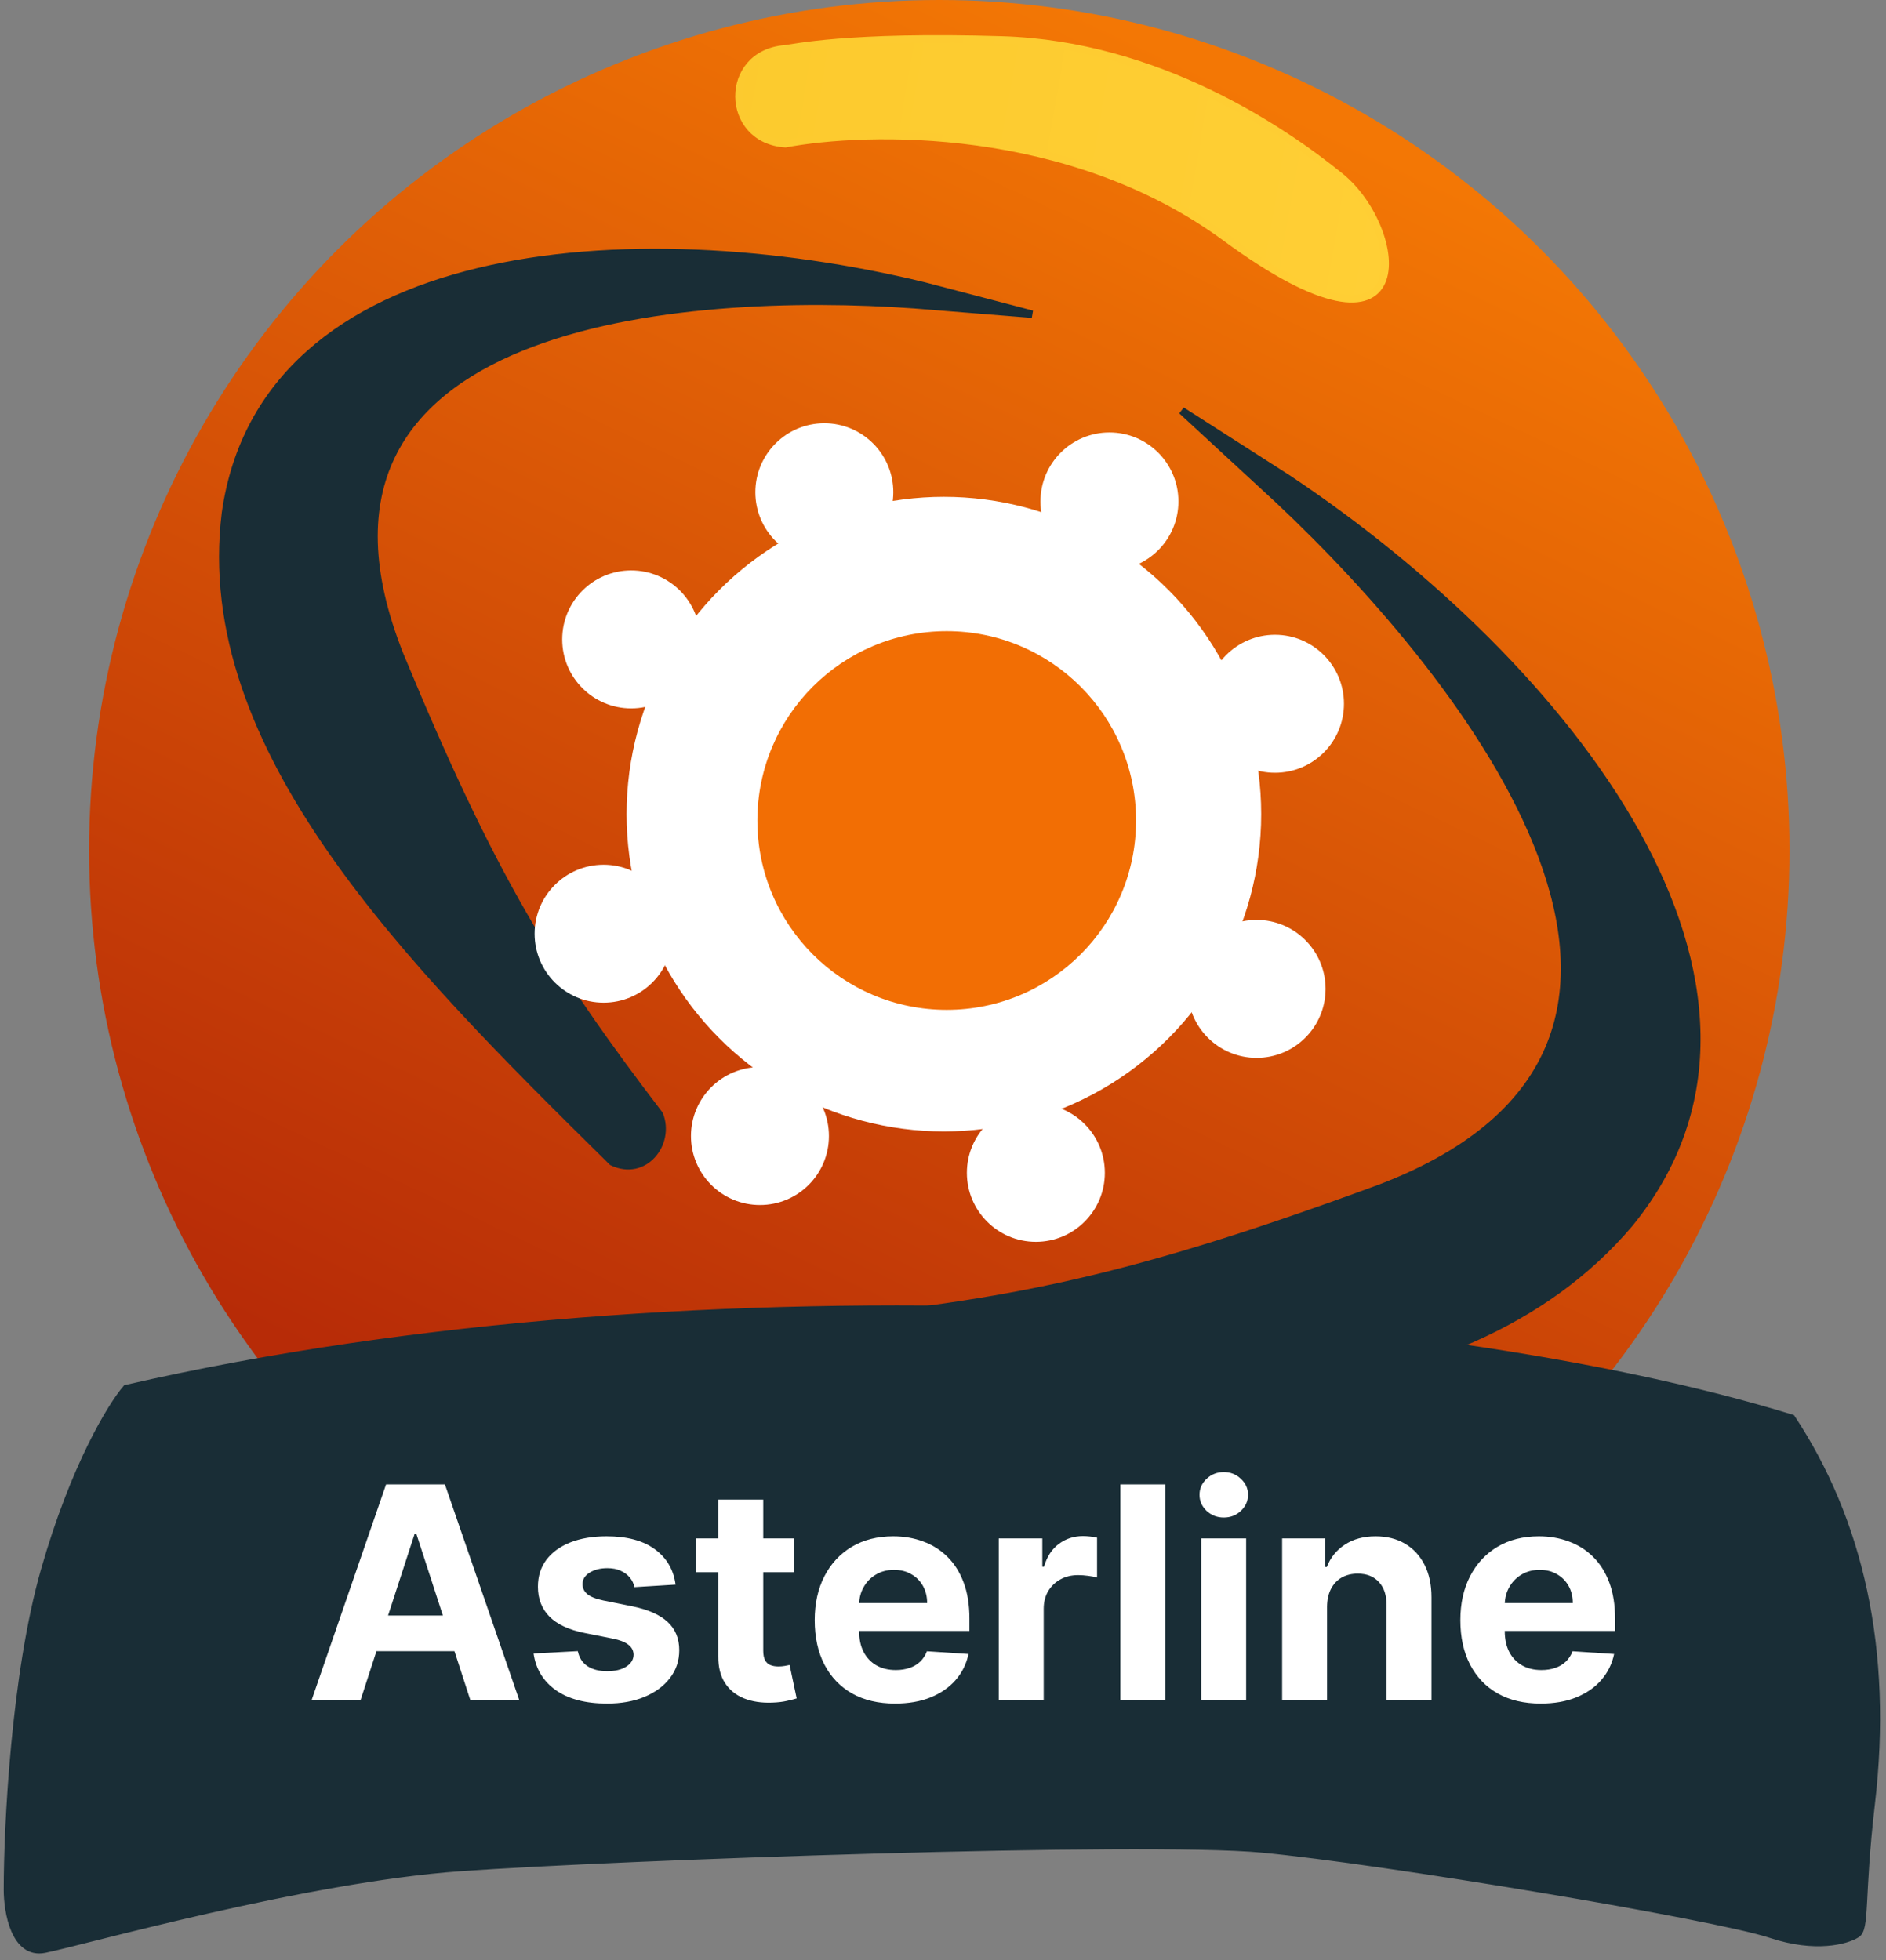 <svg width="254" height="264" viewBox="0 0 254 264" fill="none" xmlns="http://www.w3.org/2000/svg">
<rect x="0" y="0" width="254" height="264" fill="#808080" stroke="none"/>
<circle cx="126.5" cy="114.5" r="114.5" fill="url(#paint0_linear_1_49)"/>
<path d="M139 42.314L124.388 38.487C84.836 28.889 35.507 32.775 30.362 69.102C26.444 100.814 55.041 129.452 82.457 156.481C86.785 158.562 90.361 153.966 88.81 150.103C74.012 130.708 66.166 117.969 53.868 88.236C35.77 42.83 92.33 38.844 123.117 41.038L139 42.314Z" fill="#192D36" stroke="#192D36"/>
<path d="M159.155 55.298L173.366 64.395C211.208 89.596 245.387 133.038 219.461 164.781C196.394 192.022 151.219 190.238 108.26 188.205C103.272 186.229 104.337 179.812 108.683 178.158C135.817 175.614 152.219 172.406 185.945 159.978C236.933 140.439 197.359 90.985 172.234 67.371L159.155 55.298Z" fill="#192D36" stroke="#192D36"/>
<path d="M6 211.5C10 197.5 15 189.333 17 187C94.834 169.155 192.028 175.815 241.292 191C250.375 204.745 254.453 222.098 252 243C250.543 255.418 251.333 259.833 250 260.5C248.667 261.333 244.5 262.5 238.5 260.5C231 258 186 250.5 170 249C154 247.5 83 250 62 251.5C41 253 11 261.5 6 262.5C2 263.3 1 257.5 1 254.5C1 246 2 225.5 6 211.5Z" fill="#192D36" stroke="#192D36"/>
<circle cx="127.119" cy="109.642" r="42.733" fill="white"/>
<circle cx="111.017" cy="66.29" r="9.29" fill="white"/>
<circle cx="149.415" cy="67.528" r="9.29" fill="white"/>
<circle cx="171.71" cy="94.778" r="9.29" fill="white"/>
<circle cx="169.233" cy="133.176" r="9.29" fill="white"/>
<circle cx="139.506" cy="157.949" r="9.29" fill="white"/>
<circle cx="102.347" cy="152.994" r="9.29" fill="white"/>
<circle cx="81.29" cy="125.744" r="9.29" fill="white"/>
<circle cx="85.006" cy="86.108" r="9.29" fill="white"/>
<circle cx="127.5" cy="110.5" r="25.5" fill="#F26E04"/>
<path d="M165.085 32.014C144.003 16.515 116.669 17.318 105.776 19.358C97.534 18.839 97.351 7.251 105.694 6.579C106.635 6.503 114.076 4.741 134.979 5.381C155.882 6.021 172.841 17.543 180.535 23.795C189.242 30.869 191.813 51.663 165.085 32.014Z" fill="url(#paint1_linear_1_49)" stroke="url(#paint2_linear_1_49)"/>
<path d="M48.543 229H41.952L51.994 199.909H59.92L69.949 229H63.358L56.071 206.557H55.844L48.543 229ZM48.131 217.565H63.699V222.366H48.131V217.565ZM90.982 213.403L85.442 213.744C85.348 213.271 85.144 212.845 84.832 212.466C84.519 212.078 84.107 211.77 83.596 211.543C83.094 211.306 82.493 211.188 81.792 211.188C80.854 211.188 80.064 211.386 79.42 211.784C78.776 212.172 78.454 212.693 78.454 213.347C78.454 213.867 78.662 214.308 79.079 214.668C79.496 215.027 80.21 215.316 81.224 215.534L85.173 216.33C87.294 216.765 88.875 217.466 89.917 218.432C90.959 219.398 91.479 220.667 91.479 222.239C91.479 223.669 91.058 224.923 90.215 226.003C89.382 227.082 88.236 227.925 86.778 228.531C85.329 229.128 83.657 229.426 81.763 229.426C78.875 229.426 76.574 228.825 74.86 227.622C73.156 226.41 72.156 224.762 71.863 222.679L77.815 222.366C77.995 223.247 78.43 223.92 79.121 224.384C79.813 224.838 80.698 225.065 81.778 225.065C82.838 225.065 83.691 224.862 84.335 224.455C84.988 224.038 85.319 223.503 85.329 222.849C85.319 222.3 85.087 221.85 84.633 221.5C84.178 221.14 83.478 220.866 82.531 220.676L78.752 219.923C76.621 219.497 75.035 218.759 73.994 217.707C72.961 216.656 72.445 215.316 72.445 213.688C72.445 212.286 72.824 211.079 73.582 210.065C74.349 209.052 75.424 208.271 76.806 207.722C78.198 207.172 79.827 206.898 81.692 206.898C84.448 206.898 86.617 207.48 88.198 208.645C89.789 209.81 90.717 211.396 90.982 213.403ZM106.895 207.182V211.727H93.756V207.182H106.895ZM96.739 201.955H102.79V222.295C102.79 222.854 102.875 223.29 103.045 223.602C103.216 223.905 103.453 224.118 103.756 224.241C104.068 224.365 104.428 224.426 104.835 224.426C105.119 224.426 105.403 224.402 105.688 224.355C105.972 224.298 106.189 224.256 106.341 224.227L107.293 228.73C106.99 228.825 106.563 228.934 106.014 229.057C105.465 229.189 104.797 229.27 104.011 229.298C102.553 229.355 101.275 229.161 100.176 228.716C99.087 228.271 98.24 227.58 97.633 226.642C97.028 225.705 96.729 224.521 96.739 223.091V201.955ZM120.545 229.426C118.301 229.426 116.369 228.972 114.75 228.062C113.14 227.144 111.9 225.847 111.028 224.17C110.157 222.485 109.722 220.491 109.722 218.19C109.722 215.946 110.157 213.976 111.028 212.281C111.9 210.586 113.126 209.265 114.707 208.318C116.298 207.371 118.164 206.898 120.304 206.898C121.743 206.898 123.083 207.13 124.324 207.594C125.574 208.048 126.663 208.735 127.591 209.653C128.528 210.572 129.258 211.727 129.778 213.119C130.299 214.502 130.56 216.121 130.56 217.977V219.639H112.136V215.889H124.864C124.864 215.018 124.674 214.246 124.295 213.574C123.917 212.902 123.391 212.376 122.719 211.997C122.056 211.609 121.284 211.415 120.403 211.415C119.485 211.415 118.67 211.628 117.96 212.054C117.259 212.471 116.71 213.034 116.312 213.744C115.915 214.445 115.711 215.226 115.702 216.088V219.653C115.702 220.733 115.901 221.666 116.298 222.452C116.705 223.238 117.278 223.844 118.017 224.27C118.756 224.696 119.632 224.909 120.645 224.909C121.317 224.909 121.933 224.814 122.491 224.625C123.05 224.436 123.528 224.152 123.926 223.773C124.324 223.394 124.627 222.93 124.835 222.381L130.432 222.75C130.148 224.095 129.565 225.269 128.685 226.273C127.813 227.267 126.687 228.044 125.304 228.602C123.931 229.152 122.345 229.426 120.545 229.426ZM134.509 229V207.182H140.375V210.989H140.602C141 209.634 141.668 208.612 142.605 207.92C143.543 207.22 144.622 206.869 145.844 206.869C146.147 206.869 146.473 206.888 146.824 206.926C147.174 206.964 147.482 207.016 147.747 207.082V212.452C147.463 212.366 147.07 212.291 146.568 212.224C146.066 212.158 145.607 212.125 145.19 212.125C144.3 212.125 143.505 212.319 142.804 212.707C142.113 213.086 141.563 213.616 141.156 214.298C140.759 214.98 140.56 215.766 140.56 216.656V229H134.509ZM156.927 199.909V229H150.876V199.909H156.927ZM161.774 229V207.182H167.825V229H161.774ZM164.814 204.369C163.914 204.369 163.143 204.071 162.499 203.474C161.864 202.868 161.547 202.144 161.547 201.301C161.547 200.468 161.864 199.753 162.499 199.156C163.143 198.55 163.914 198.247 164.814 198.247C165.714 198.247 166.481 198.55 167.115 199.156C167.759 199.753 168.081 200.468 168.081 201.301C168.081 202.144 167.759 202.868 167.115 203.474C166.481 204.071 165.714 204.369 164.814 204.369ZM178.724 216.386V229H172.673V207.182H178.44V211.031H178.695C179.178 209.762 179.988 208.759 181.124 208.02C182.261 207.272 183.638 206.898 185.258 206.898C186.773 206.898 188.094 207.229 189.221 207.892C190.348 208.555 191.224 209.502 191.849 210.733C192.474 211.955 192.786 213.413 192.786 215.108V229H186.735V216.188C186.745 214.852 186.404 213.811 185.712 213.062C185.021 212.305 184.069 211.926 182.857 211.926C182.043 211.926 181.323 212.101 180.698 212.452C180.083 212.802 179.6 213.313 179.249 213.986C178.908 214.649 178.733 215.449 178.724 216.386ZM207.499 229.426C205.254 229.426 203.322 228.972 201.703 228.062C200.093 227.144 198.853 225.847 197.982 224.17C197.11 222.485 196.675 220.491 196.675 218.19C196.675 215.946 197.11 213.976 197.982 212.281C198.853 210.586 200.079 209.265 201.661 208.318C203.251 207.371 205.117 206.898 207.257 206.898C208.696 206.898 210.036 207.13 211.277 207.594C212.527 208.048 213.616 208.735 214.544 209.653C215.482 210.572 216.211 211.727 216.732 213.119C217.252 214.502 217.513 216.121 217.513 217.977V219.639H199.089V215.889H211.817C211.817 215.018 211.627 214.246 211.249 213.574C210.87 212.902 210.344 212.376 209.672 211.997C209.009 211.609 208.237 211.415 207.357 211.415C206.438 211.415 205.624 211.628 204.913 212.054C204.213 212.471 203.663 213.034 203.266 213.744C202.868 214.445 202.664 215.226 202.655 216.088V219.653C202.655 220.733 202.854 221.666 203.251 222.452C203.659 223.238 204.232 223.844 204.97 224.27C205.709 224.696 206.585 224.909 207.598 224.909C208.27 224.909 208.886 224.814 209.445 224.625C210.003 224.436 210.482 224.152 210.879 223.773C211.277 223.394 211.58 222.93 211.788 222.381L217.385 222.75C217.101 224.095 216.518 225.269 215.638 226.273C214.767 227.267 213.64 228.044 212.257 228.602C210.884 229.152 209.298 229.426 207.499 229.426Z" fill="white"/>
<defs>
<linearGradient id="paint0_linear_1_49" x1="181" y1="18" x2="92" y2="206" gradientUnits="userSpaceOnUse">
<stop stop-color="#F37705"/>
<stop offset="1" stop-color="#B72B07"/>
</linearGradient>
<linearGradient id="paint1_linear_1_49" x1="92.03" y1="8.551" x2="191.146" y2="25.669" gradientUnits="userSpaceOnUse">
<stop stop-color="#FCCA2D"/>
<stop offset="1" stop-color="#FFCF35"/>
</linearGradient>
<linearGradient id="paint2_linear_1_49" x1="91.374" y1="6.28" x2="190.074" y2="28.169" gradientUnits="userSpaceOnUse">
<stop stop-color="#FCCA2E"/>
<stop offset="0.983" stop-color="#FFCE34"/>
</linearGradient>
</defs>
</svg>
